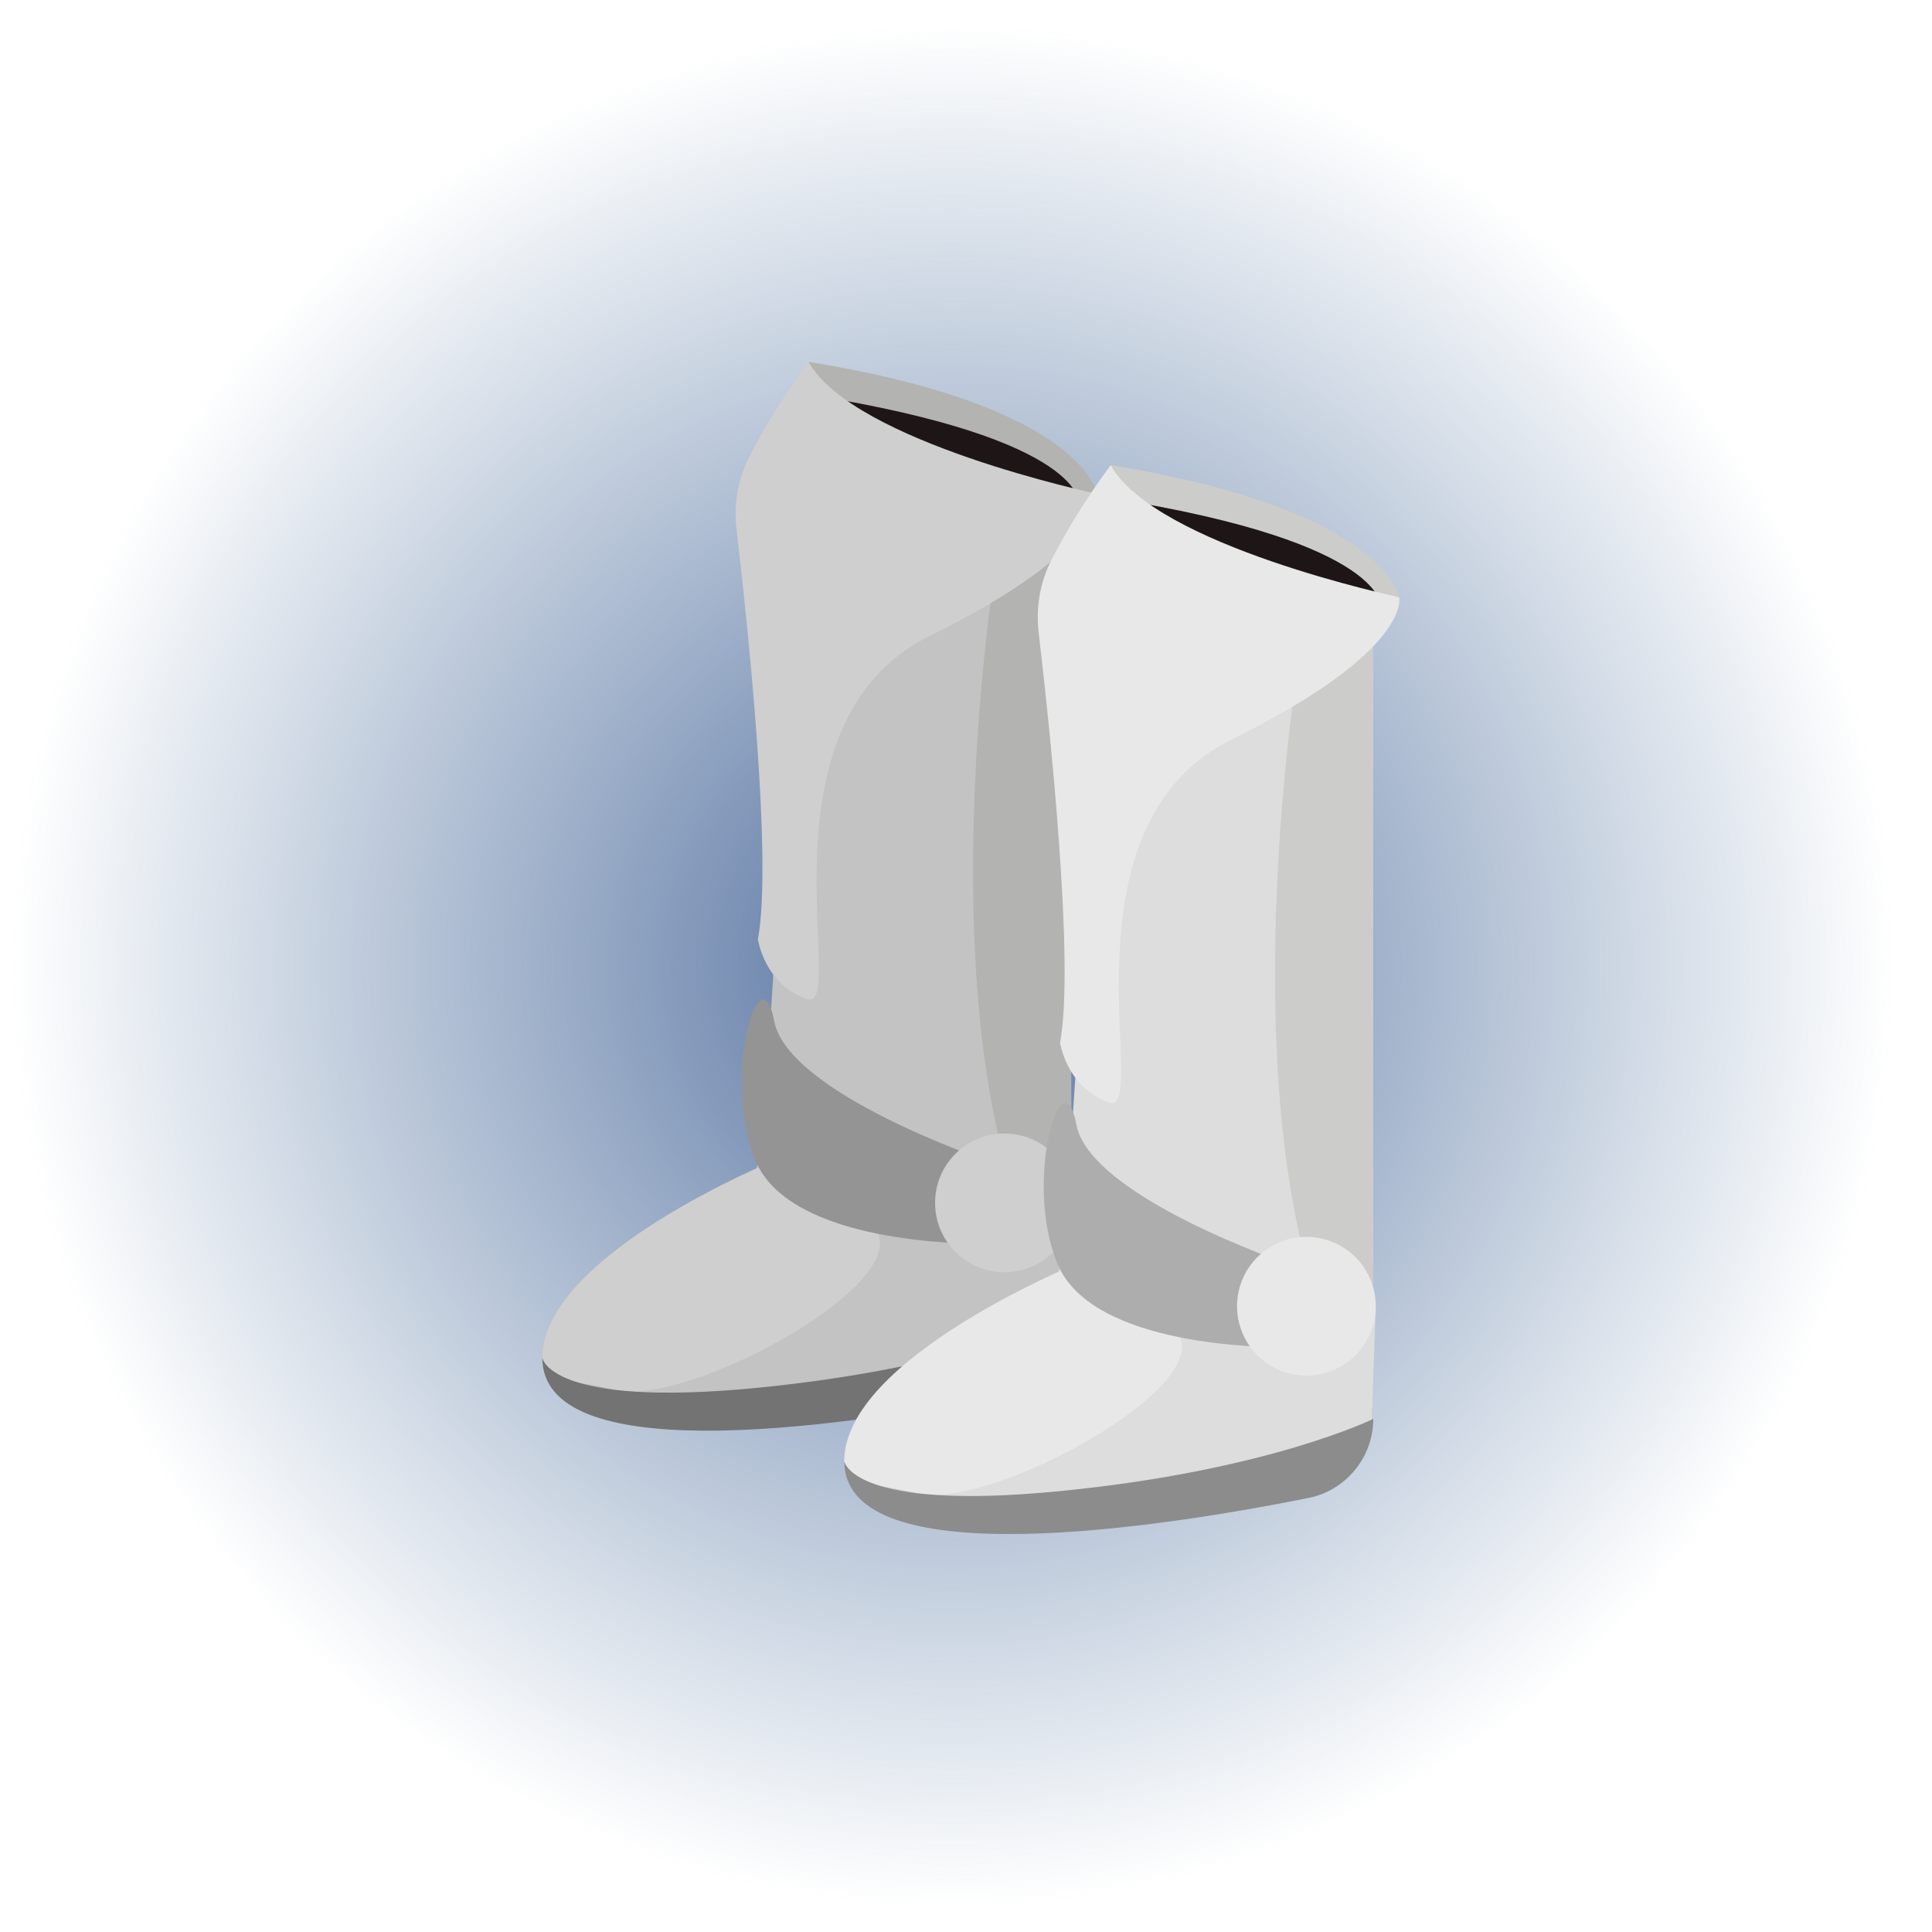 <?xml version="1.0" encoding="utf-8"?>
<!-- Generator: Adobe Illustrator 25.0.1, SVG Export Plug-In . SVG Version: 6.00 Build 0)  -->
<svg version="1.1" id="Layer_1" xmlns="http://www.w3.org/2000/svg" xmlns:xlink="http://www.w3.org/1999/xlink" x="0px" y="0px"
	 viewBox="0 0 100 100" enable-background="new 0 0 100 100" xml:space="preserve">
<radialGradient id="SVGID_1_" cx="49.31" cy="52" r="48.7" gradientTransform="matrix(1 0 0 -1 0 102)" gradientUnits="userSpaceOnUse">
	<stop  offset="0" style="stop-color:#5570A0"/>
	<stop  offset="1" style="stop-color:#5276A0;stop-opacity:0"/>
</radialGradient>
<circle fill="url(#SVGID_1_)" cx="49.31" cy="50" r="48.7"/>
<g>
	<g>
		<path fill="#B3B3B2" d="M55.45,26.29v41.8c0,0-5.41,2.68-16.22,3.75c-2.85,0.28-4.98,0.3-6.56,0.19c-0.05,0-0.09,0-0.15-0.01
			c-0.16-0.02-0.3-0.03-0.45-0.04c-0.07,0-0.15-0.01-0.22-0.03c-0.85-0.09-1.52-0.24-2.03-0.41c-1.66-0.53-1.76-1.25-1.76-1.25
			c0-5.32,12-10.21,12-10.21V28.4C49.42,30.74,55.45,26.29,55.45,26.29z"/>
		<path fill="#C4C3C3" d="M55.58,62.26l-3.59-2.19c-3.39-12.79-0.43-31-0.43-31l-7.18-1.67l-3.86,15.57c0,0-0.3,4.45-0.99,15.09
			c-0.7,10.64-11.82,10.21-7.67,13.88c4.15,3.67,23.48-2.95,23.48-2.95L55.58,62.26"/>
		<path fill="#CFCFCF" d="M32.67,72.03c-0.05,0-0.09,0-0.15-0.01c-0.16-0.02-0.3-0.03-0.45-0.04c-0.07,0-0.15-0.01-0.22-0.03
			c-0.65-0.15-1.33-0.28-2.03-0.41c-1.66-0.53-1.76-1.25-1.76-1.25c0-5.32,12-10.21,12-10.21s3.94,0.85,5.36,3.74
			C46.76,66.51,36.96,72.02,32.67,72.03z"/>
		<path fill="#959494" d="M51.06,60.07c0,0-10.29-3.48-10.99-7.23c-0.7-3.75-2.77,2.92-0.97,7.23c1.81,4.31,10.84,4.31,11.96,4.31
			S51.06,60.07,51.06,60.07z"/>
		<circle fill="#CFCFCF" cx="51.99" cy="62.26" r="3.59"/>
		<path fill="#B3B3B2" d="M56.77,25.56c0,0-0.65-4.53-14.93-6.83v8.13l14.82-0.56"/>
		<path fill="#1E1616" d="M55.86,26.11c0,0,0.44-3.36-13.83-5.66l-1.1,6.95l14.82-0.56"/>
		<path fill="#737373" d="M55.45,68.09c0,2-1.43,3.72-3.38,4.1c-9.76,1.95-24,3.65-24-1.91c0,0,0.36,2.61,11.16,1.55
			C50.03,70.76,55.45,68.09,55.45,68.09z"/>
		<path fill="#CFCFCF" d="M38.12,27.38c0.55,4.69,1.88,17.09,1.11,21.23c0,0,0.31,2.31,2.53,3.1c2.21,0.79-2.93-14.22,6.39-18.81
			s8.63-7.34,8.63-7.34s-12.61-2.66-14.93-6.83c0,0-1.66,2.15-3.06,4.89C38.2,24.78,37.97,26.09,38.12,27.38z"/>
	</g>
	<g>
		<path fill="#CCCCCB" d="M71.08,31.65v41.8c0,0-5.41,2.68-16.22,3.75c-2.85,0.28-4.98,0.3-6.56,0.19c-0.05,0-0.09,0-0.15-0.01
			c-0.16-0.02-0.3-0.03-0.45-0.04c-0.07,0-0.15-0.01-0.22-0.03c-0.85-0.09-1.52-0.24-2.03-0.41c-1.66-0.53-1.76-1.25-1.76-1.25
			c0-5.32,12-10.21,12-10.21V33.75C65.06,36.09,71.08,31.65,71.08,31.65z"/>
		<path fill="#DDDDDD" d="M71.21,67.61l-3.59-2.19c-3.39-12.79-0.43-31-0.43-31l-7.18-1.67l-3.86,15.57c0,0-0.3,4.45-0.99,15.09
			c-0.7,10.64-11.82,10.21-7.67,13.88s23.48-2.95,23.48-2.95L71.21,67.61"/>
		<path fill="#E8E8E8" d="M48.31,77.38c-0.05,0-0.09,0-0.15-0.01c-0.16-0.02-0.3-0.03-0.45-0.04c-0.07,0-0.15-0.01-0.22-0.03
			c-0.65-0.15-1.33-0.28-2.03-0.41c-1.66-0.53-1.76-1.25-1.76-1.25c0-5.32,12-10.21,12-10.21s3.94,0.85,5.36,3.74
			C62.39,71.86,52.59,77.37,48.31,77.38z"/>
		<path fill="#AEADAE" d="M66.7,65.43c0,0-10.29-3.48-10.99-7.23c-0.7-3.75-2.77,2.92-0.97,7.23c1.81,4.31,10.84,4.31,11.96,4.31
			S66.7,65.43,66.7,65.43z"/>
		<circle fill="#E8E8E8" cx="67.62" cy="67.61" r="3.59"/>
		<path fill="#CCCCCB" d="M72.41,30.91c0,0-0.65-4.53-14.93-6.83v8.13l14.82-0.56"/>
		<path fill="#1E1616" d="M71.49,31.47c0,0,0.44-3.36-13.83-5.66l-1.1,6.95l14.82-0.56"/>
		<path fill="#8C8C8C" d="M71.08,73.44c0,2-1.43,3.72-3.38,4.1c-9.76,1.95-24,3.65-24-1.91c0,0,0.36,2.61,11.16,1.55
			C65.67,76.12,71.08,73.44,71.08,73.44z"/>
		<path fill="#E8E8E8" d="M53.76,32.73c0.55,4.69,1.88,17.09,1.11,21.23c0,0,0.31,2.31,2.53,3.1s-2.93-14.22,6.39-18.81
			s8.63-7.34,8.63-7.34s-12.61-2.66-14.93-6.83c0,0-1.66,2.15-3.06,4.89C53.83,30.13,53.61,31.44,53.76,32.73z"/>
	</g>
</g>
</svg>
